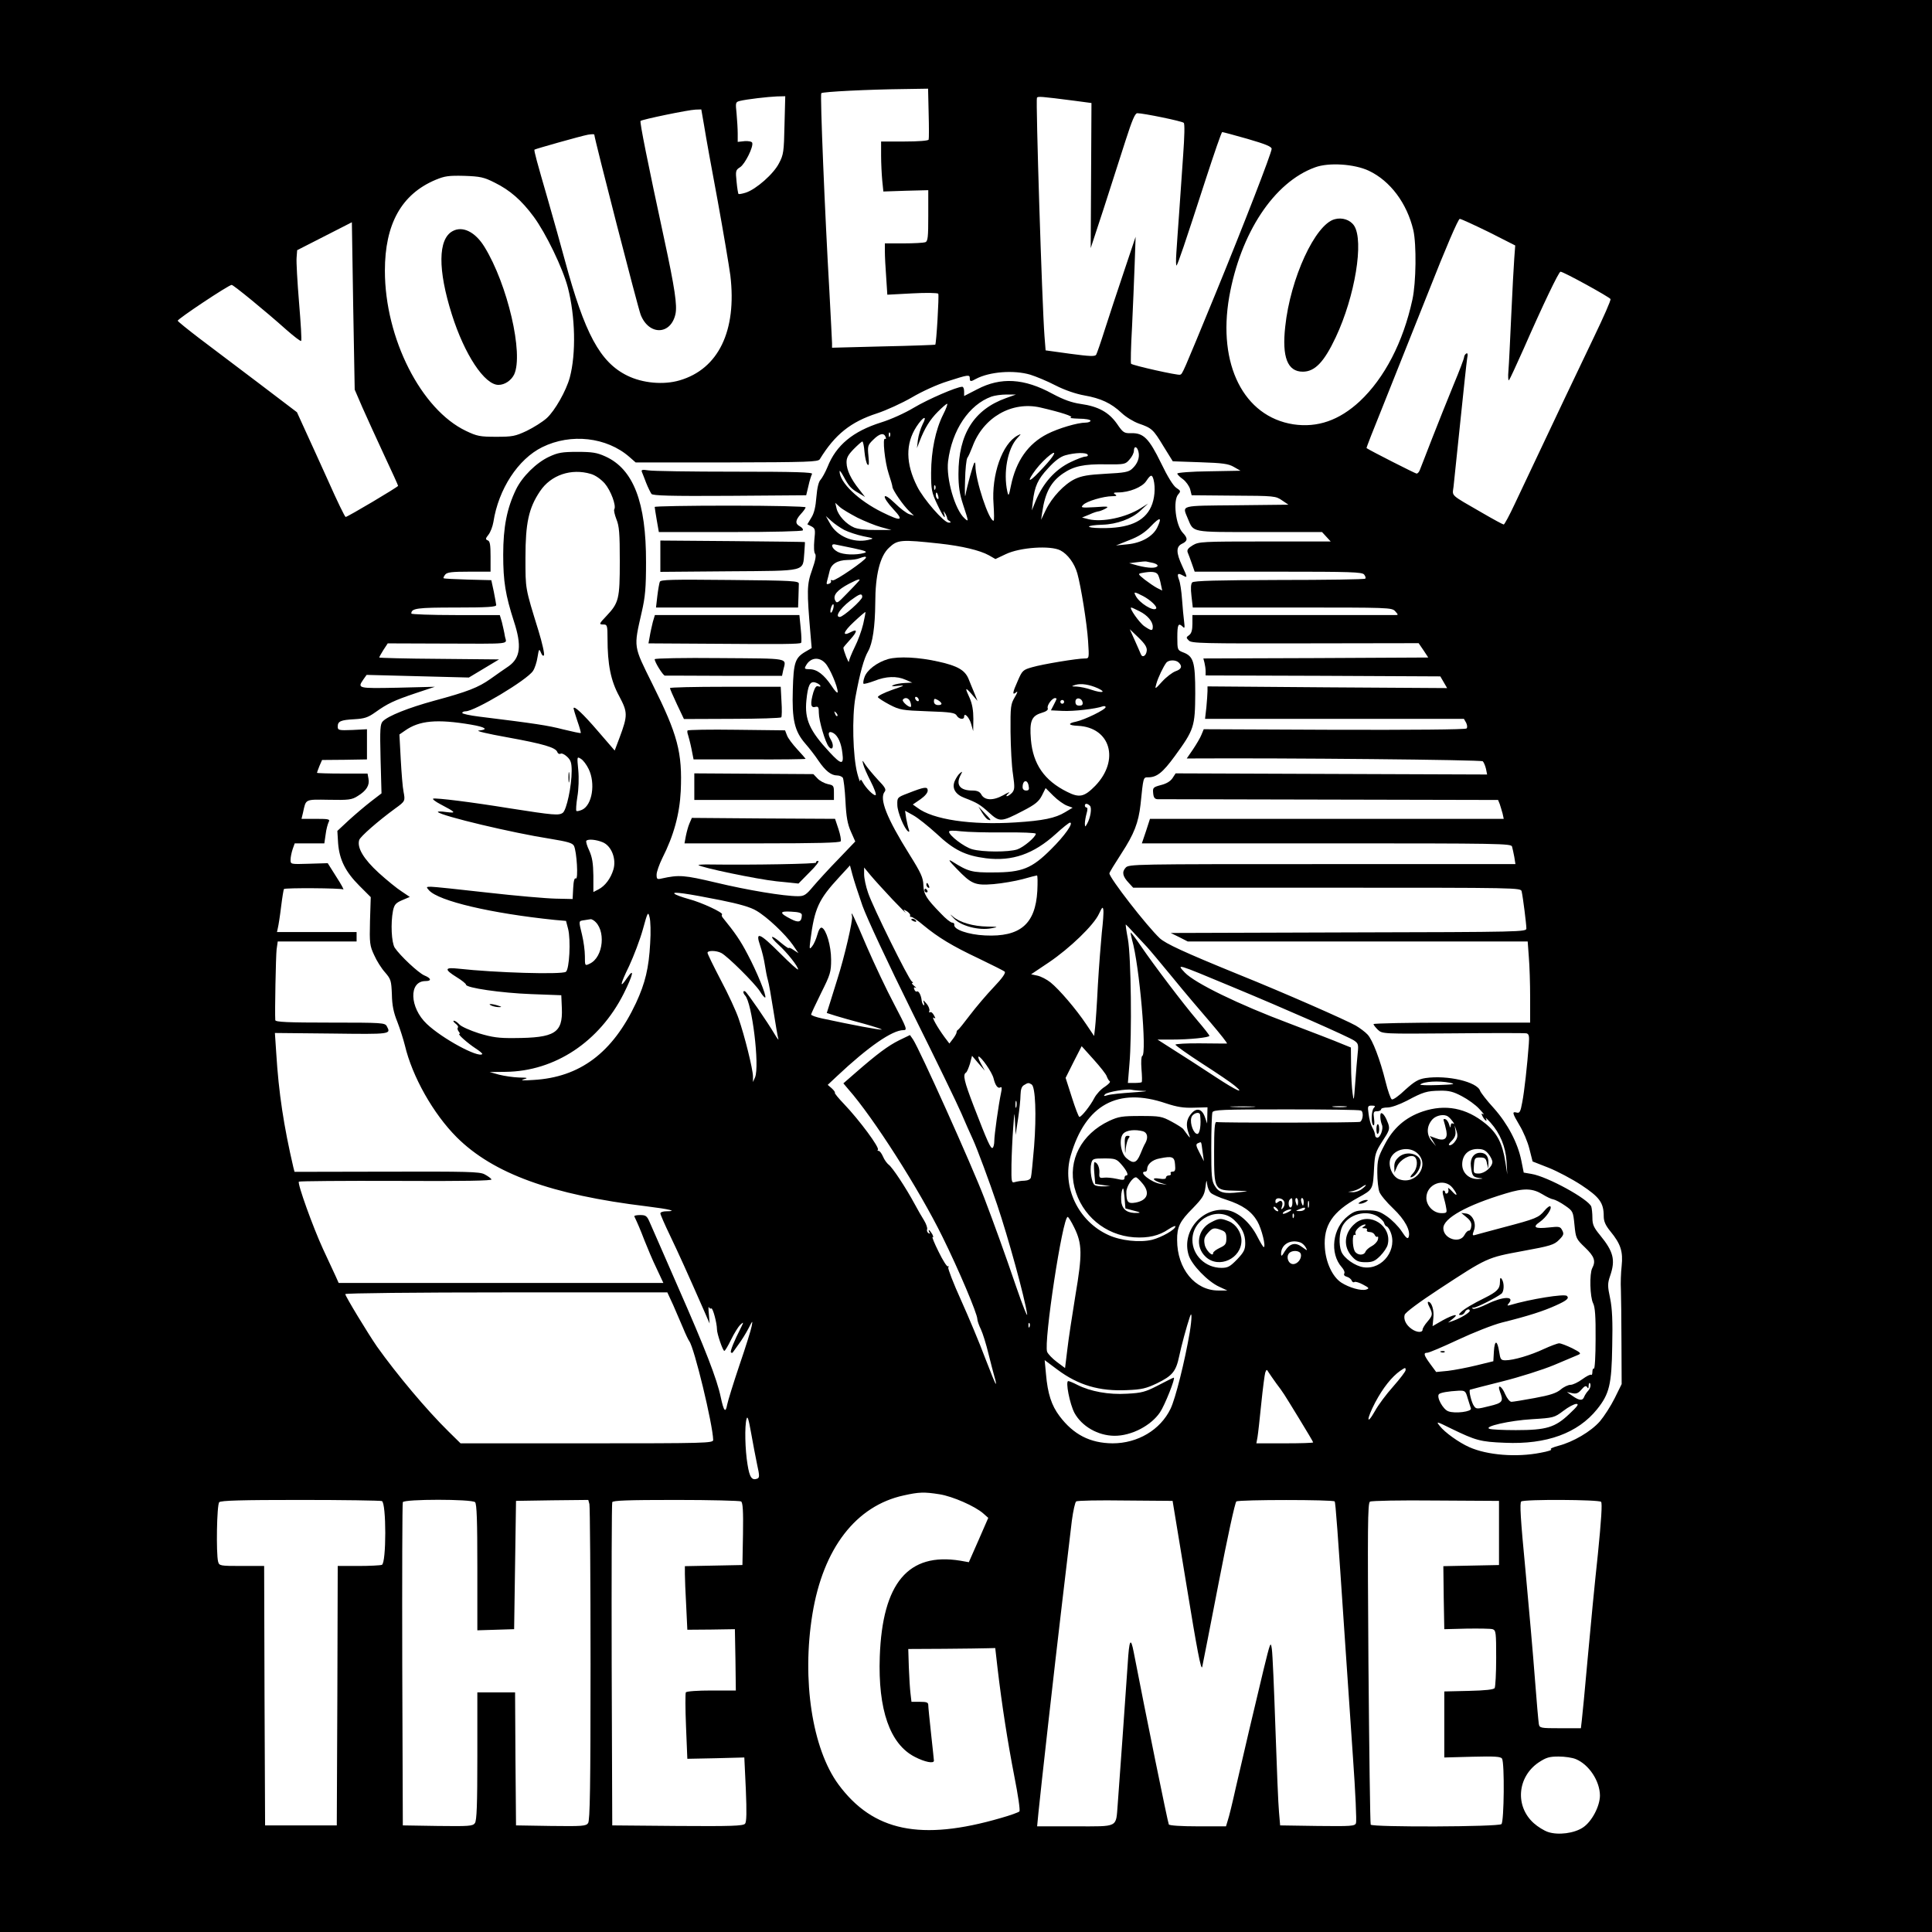 <?xml version="1.0" standalone="no"?>
<!DOCTYPE svg PUBLIC "-//W3C//DTD SVG 20010904//EN"
 "http://www.w3.org/TR/2001/REC-SVG-20010904/DTD/svg10.dtd">
<svg version="1.0" xmlns="http://www.w3.org/2000/svg"
 width="1024pt" height="1024pt" viewBox="0 0 1024 1024"
 preserveAspectRatio="xMidYMid meet">

<g transform="translate(0,1024) scale(0.1,-0.1)"
fill="#000000" stroke="none">
<path d="M0 5120 l0 -5120 5120 0 5120 0 0 5120 0 5120 -5120 0 -5120 0 0
-5120z m4922 4520 c2 -72 2 -135 0 -140 -2 -6 -55 -10 -128 -10 l-124 0 0 -74
c0 -40 3 -100 6 -132 l6 -59 119 4 119 3 0 -135 c0 -114 -2 -136 -16 -141 -9
-3 -60 -6 -115 -6 l-99 0 0 -43 c0 -24 3 -86 7 -137 l6 -92 132 7 c73 4 135 3
138 -2 5 -8 -10 -264 -16 -270 -2 -1 -126 -6 -275 -9 l-272 -7 0 24 c0 13 -7
137 -14 274 -24 412 -50 1045 -43 1051 7 8 255 20 439 22 l127 2 3 -130z
m-764 -63 c-3 -141 -5 -157 -29 -202 -28 -56 -121 -138 -176 -156 -19 -6 -36
-9 -39 -7 -2 3 -7 32 -10 65 -6 57 -5 62 19 77 26 17 71 108 64 129 -2 7 -19
10 -40 9 l-37 -4 0 45 c0 24 -3 71 -6 105 -6 58 -6 61 17 67 36 9 148 22 197
24 l44 1 -4 -153z m1537 129 l90 -12 -2 -384 -2 -385 69 210 c37 116 89 276
115 358 36 112 51 147 63 147 32 0 237 -42 246 -51 6 -5 4 -73 -3 -171 -6 -90
-16 -226 -21 -303 -6 -77 -12 -173 -15 -214 -3 -41 -2 -72 1 -68 7 7 43 112
154 455 45 138 84 252 88 252 4 0 64 -16 134 -36 96 -28 128 -41 128 -53 0
-21 -148 -403 -299 -771 -176 -428 -173 -421 -186 -426 -11 -5 -251 49 -260
58 -3 2 -1 90 5 194 5 104 11 254 14 334 l5 145 -62 -185 c-34 -102 -80 -239
-101 -306 -21 -67 -42 -127 -46 -134 -6 -10 -33 -9 -138 5 l-130 18 -6 76
c-13 172 -47 1251 -40 1263 5 8 20 7 199 -16z m-1962 -138 c8 -51 40 -228 71
-393 30 -165 60 -343 67 -395 35 -293 -63 -496 -269 -556 -85 -25 -196 -15
-277 25 -145 71 -226 223 -331 611 -20 74 -61 221 -91 325 -57 197 -74 258
-70 262 5 4 249 73 283 79 19 3 34 4 34 0 0 -19 232 -921 246 -955 44 -110
159 -107 184 4 10 46 -3 136 -60 400 -87 403 -130 618 -125 624 8 8 255 59
291 60 l31 1 16 -92z m3522 -233 c114 -54 202 -172 236 -315 17 -75 15 -277
-5 -368 -49 -226 -148 -416 -279 -539 -109 -101 -224 -141 -352 -122 -263 41
-402 317 -340 675 60 339 237 608 455 687 72 27 209 18 285 -18z m-4633 -63
c81 -40 142 -93 207 -181 64 -87 154 -272 181 -376 39 -151 44 -349 10 -476
-19 -70 -79 -176 -122 -215 -22 -20 -70 -50 -107 -68 -60 -28 -75 -31 -161
-31 -85 0 -102 3 -160 31 -238 113 -430 491 -430 849 0 248 88 406 269 482 48
20 69 23 152 21 84 -3 104 -7 161 -36z m5269 -262 l140 -71 -5 -67 c-3 -37
-10 -173 -16 -302 -6 -129 -12 -262 -15 -295 -3 -32 -1 -55 3 -50 5 6 39 80
77 165 103 235 187 410 196 410 16 0 261 -135 265 -145 3 -6 -37 -96 -87 -200
-78 -163 -199 -416 -421 -887 -28 -60 -54 -108 -58 -108 -4 0 -56 28 -116 63
-172 99 -156 86 -150 137 3 25 19 180 36 345 17 165 33 315 36 334 5 24 3 32
-5 27 -6 -4 -11 -13 -11 -19 0 -7 -25 -73 -56 -147 -30 -74 -82 -202 -114
-285 -32 -82 -61 -158 -65 -167 -4 -10 -11 -18 -17 -18 -6 0 -243 120 -265
135 -2 1 37 100 86 221 48 120 157 393 242 607 92 234 158 387 166 387 7 0 76
-32 154 -70z m-5970 -930 c23 -52 75 -166 115 -252 41 -87 74 -160 74 -163 0
-6 -268 -165 -278 -165 -4 0 -45 84 -91 188 -47 103 -103 228 -126 277 l-41
90 -204 155 c-112 85 -254 192 -315 238 -60 46 -111 87 -113 92 -3 8 270 190
286 190 9 0 177 -137 290 -238 40 -35 75 -62 78 -59 4 3 -2 95 -11 204 -9 109
-15 216 -13 237 l3 40 145 74 145 74 7 -444 8 -443 41 -95z m3540 174 c29 -9
90 -34 134 -57 49 -25 108 -45 153 -53 86 -15 142 -41 197 -93 22 -21 63 -46
91 -56 69 -24 76 -30 131 -121 l49 -79 144 -5 c121 -4 151 -8 180 -25 l35 -20
-167 -3 c-93 -1 -168 -7 -168 -12 0 -5 13 -18 30 -30 16 -12 33 -36 38 -53 l8
-32 223 -2 c215 -1 223 -2 256 -25 l34 -23 -274 -3 c-305 -3 -289 2 -260 -69
33 -77 10 -73 380 -73 l332 0 23 -25 23 -25 -349 0 c-333 0 -350 -1 -382 -20
-25 -15 -32 -25 -27 -38 4 -9 14 -36 22 -59 l15 -43 443 0 c384 0 444 -2 455
-15 7 -9 10 -18 6 -22 -3 -4 -209 -7 -456 -7 -326 -1 -452 -4 -461 -13 -7 -7
-9 -31 -4 -72 l7 -61 527 0 c515 0 528 0 546 -20 17 -19 17 -20 -1 -20 -10 0
-256 0 -546 0 l-528 0 0 -46 c0 -33 -5 -51 -17 -60 -17 -12 -17 -14 -2 -29 14
-15 75 -16 617 -15 l601 1 26 -38 25 -38 -596 -3 -596 -2 6 -23 c3 -12 6 -32
6 -44 l0 -23 622 -2 622 -3 18 -31 18 -31 -635 4 -635 5 0 -25 c0 -13 -3 -52
-6 -86 l-7 -61 686 0 686 0 12 -21 c6 -13 7 -25 2 -30 -6 -6 -293 -8 -701 -7
l-692 3 -12 -29 c-6 -16 -27 -51 -45 -78 l-33 -48 27 0 c495 3 1534 -7 1542
-15 6 -6 13 -24 17 -40 l6 -30 -826 3 -825 3 -17 -26 c-11 -16 -32 -29 -61
-36 -41 -11 -44 -14 -41 -43 2 -23 8 -31 23 -32 11 0 422 -1 913 -2 l892 -2 9
-22 c4 -13 11 -35 15 -50 l6 -28 -937 0 -938 0 -21 -65 -22 -65 979 0 c922 0
978 -1 983 -17 3 -10 8 -35 12 -55 l6 -38 -1024 0 c-1000 0 -1025 0 -1042 -19
-21 -23 -16 -46 17 -81 l23 -25 1027 0 c1023 0 1028 0 1032 -20 7 -30 25 -174
25 -196 0 -18 -20 -19 -942 -21 l-943 -3 45 -22 45 -23 901 0 901 0 6 -82 c4
-46 7 -143 7 -215 l0 -133 -415 0 c-228 0 -415 -4 -415 -8 0 -5 11 -18 23 -30
24 -22 24 -22 398 -19 206 2 381 2 390 0 13 -4 15 -15 12 -56 -8 -110 -24
-255 -35 -310 -9 -50 -14 -58 -29 -54 -26 7 -24 -2 15 -68 19 -31 43 -87 52
-124 l17 -67 84 -33 c46 -18 125 -60 174 -92 97 -64 119 -94 119 -165 0 -27 9
-48 35 -80 55 -67 68 -107 60 -184 -4 -36 -6 -92 -4 -125 1 -33 3 -159 3 -281
l1 -220 -37 -75 c-21 -42 -56 -96 -78 -122 -48 -55 -143 -110 -220 -130 -30
-8 -47 -16 -39 -19 7 -3 -17 -11 -56 -18 -127 -25 -282 -13 -378 30 -54 24
-130 78 -156 112 -21 26 -18 25 61 -14 130 -63 154 -70 284 -75 221 -10 387
51 489 178 65 81 77 131 80 334 3 131 0 200 -11 253 -14 66 -14 79 0 120 29
84 18 128 -54 216 -33 40 -40 56 -40 91 0 24 -3 51 -6 60 -16 40 -232 159
-317 173 l-41 7 -13 65 c-19 93 -72 194 -146 277 -36 39 -68 81 -72 91 -15 48
-174 85 -290 68 -38 -6 -58 -18 -107 -62 -32 -31 -64 -54 -71 -51 -6 2 -21 44
-33 93 -29 117 -69 223 -96 251 -12 13 -40 34 -62 47 -51 29 -380 174 -621
271 -292 119 -386 163 -418 192 -69 65 -267 320 -267 344 0 5 29 52 64 106 67
103 90 162 101 259 15 146 14 144 40 144 46 0 77 24 142 113 102 140 107 155
108 332 0 168 -9 197 -66 218 -28 11 -29 14 -29 79 0 68 5 79 29 56 10 -11 11
-5 7 27 -3 22 -8 75 -11 118 -3 43 -10 90 -16 104 -12 32 -7 38 20 23 26 -14
26 -13 -4 52 -32 69 -32 101 0 116 30 14 32 29 4 58 -38 40 -53 172 -24 204
14 16 13 19 -10 34 -16 10 -47 60 -81 131 -64 131 -93 161 -159 159 -37 -1
-43 3 -75 50 -43 61 -99 92 -192 105 -48 7 -90 22 -150 54 -150 82 -274 89
-398 24 l-70 -36 0 24 c0 14 -4 25 -10 25 -29 0 -181 -66 -255 -110 -48 -29
-123 -63 -175 -79 -149 -47 -238 -120 -284 -236 -12 -29 -29 -59 -37 -68 -10
-10 -18 -42 -22 -91 -4 -52 -12 -87 -27 -110 l-21 -35 22 -11 c20 -11 21 -17
15 -73 -3 -35 -2 -65 4 -72 7 -8 2 -35 -16 -86 -28 -78 -28 -109 -8 -344 l6
-70 -31 -18 c-57 -33 -65 -57 -69 -202 -5 -160 9 -220 66 -286 21 -24 53 -65
70 -91 37 -54 67 -78 99 -78 12 0 25 -6 30 -12 4 -7 11 -62 14 -123 4 -84 11
-123 29 -163 l23 -52 -89 -93 c-49 -50 -109 -116 -133 -144 -39 -47 -49 -53
-82 -53 -75 0 -267 32 -434 72 -169 40 -196 42 -287 22 -25 -6 -28 -4 -28 20
0 15 14 54 30 87 61 120 92 234 98 356 9 205 -16 299 -150 567 -102 206 -100
191 -57 381 19 82 23 130 23 265 1 318 -67 494 -216 561 -44 20 -69 24 -148
24 -81 0 -103 -4 -150 -26 -67 -31 -142 -105 -175 -173 -48 -99 -68 -199 -68
-346 0 -143 12 -214 57 -354 42 -128 34 -193 -28 -237 -23 -15 -66 -46 -96
-67 -65 -46 -121 -68 -299 -116 -135 -37 -244 -80 -272 -109 -14 -14 -16 -40
-12 -199 l5 -183 -56 -43 c-31 -24 -84 -69 -118 -100 l-60 -56 4 -66 c7 -87
39 -151 113 -225 l60 -60 -4 -127 c-3 -117 -1 -131 22 -180 13 -30 39 -71 58
-92 31 -36 33 -44 36 -117 1 -57 9 -96 29 -145 14 -36 32 -93 40 -125 39 -165
150 -362 275 -487 193 -192 502 -305 1008 -366 121 -15 165 -26 103 -26 -18 0
-32 -5 -32 -11 0 -6 23 -59 51 -117 45 -94 90 -193 184 -407 l26 -60 -4 50
c-3 28 -2 44 0 37 3 -6 8 -10 13 -7 8 5 30 -78 30 -111 0 -23 31 -114 39 -114
4 0 20 27 36 60 16 33 38 68 48 78 19 17 19 16 5 -13 -37 -72 -59 -127 -54
-133 3 -3 7 -3 9 -1 2 2 16 22 31 43 16 21 40 60 53 85 22 43 23 44 17 12 -3
-18 -32 -111 -65 -207 -32 -95 -61 -189 -65 -209 -8 -46 -18 -36 -34 40 -20
96 -83 258 -227 585 -73 168 -141 322 -150 343 -14 32 -20 37 -50 37 -19 0
-33 -3 -31 -7 18 -38 31 -68 54 -128 15 -38 43 -105 64 -148 l36 -77 -860 0
-861 0 -17 38 c-9 20 -39 84 -66 142 -53 115 -137 348 -128 357 3 3 236 5 517
4 362 -2 509 1 504 8 -3 6 -20 18 -37 27 -26 14 -92 15 -519 14 l-488 -1 -6
23 c-51 219 -78 395 -91 608 l-7 105 302 -3 c315 -4 314 -4 291 39 -10 18 -24
19 -300 19 -225 0 -290 3 -291 13 -3 43 3 340 7 375 l6 42 209 0 209 0 0 25 0
25 -211 0 -211 0 5 23 c3 12 11 62 17 112 6 49 13 91 15 93 6 7 303 5 314 -2
6 -4 -10 26 -36 66 l-46 73 -99 -3 c-98 -3 -98 -3 -98 21 0 13 5 38 11 56 l11
31 78 0 79 0 7 48 c3 26 11 55 16 65 8 15 2 17 -67 17 l-77 0 8 33 c16 73 8
70 138 68 104 -2 121 0 152 20 46 28 64 57 57 92 l-5 27 -134 0 c-74 0 -134 2
-134 4 0 2 6 18 13 36 l14 32 119 1 119 2 0 80 0 80 -77 -4 c-73 -3 -78 -1
-78 18 0 28 15 35 88 39 53 3 72 9 110 36 66 47 99 63 215 102 l102 34 -198
-5 c-211 -4 -214 -4 -181 44 l17 24 271 -7 271 -7 80 48 80 48 -317 3 c-175 1
-318 5 -318 7 0 3 10 21 22 40 l23 35 280 -1 c393 -1 349 -6 341 39 -3 20 -11
54 -16 75 l-11 37 -234 0 c-129 0 -235 4 -235 8 0 28 30 32 237 32 164 0 213
3 213 13 -1 6 -6 39 -13 72 l-13 60 -124 3 c-69 2 -126 5 -129 7 -2 3 2 11 9
20 10 12 36 15 126 15 l114 0 0 80 c0 62 -3 82 -15 86 -13 5 -12 10 4 30 11
14 22 44 26 67 27 175 131 334 259 397 152 75 342 53 462 -52 l33 -29 483 0
c435 1 484 3 493 17 80 131 164 198 303 243 49 16 132 54 184 84 54 32 135 69
190 86 109 35 118 37 118 16 0 -18 5 -19 33 -3 72 38 200 48 288 22z m-129
-124 c-170 -61 -252 -191 -252 -402 0 -66 6 -106 25 -164 30 -91 30 -92 7 -71
-51 46 -98 211 -87 302 21 166 111 300 230 343 17 6 53 11 80 11 l50 0 -53
-19z m-333 -87 c-41 -82 -63 -191 -64 -308 0 -92 3 -105 32 -167 30 -64 49
-90 37 -50 -5 16 -5 16 6 0 6 -10 10 -21 10 -24 -1 -4 4 -11 12 -15 10 -7 9
-9 -4 -9 -25 0 -134 125 -167 192 -61 121 -62 226 -4 316 36 55 60 64 33 13
-11 -22 -22 -59 -25 -83 l-5 -43 14 36 c27 70 55 115 97 157 23 23 45 42 49
42 4 0 -5 -26 -21 -57z m516 37 c112 -26 179 -48 160 -53 -11 -2 8 -5 43 -6
34 0 62 -5 62 -11 0 -5 -12 -10 -26 -10 -43 0 -144 -30 -203 -60 -102 -52
-166 -143 -193 -275 -11 -55 -13 -57 -19 -30 -22 100 1 227 53 283 22 24 22
24 2 14 -82 -43 -140 -209 -128 -364 3 -49 4 -88 0 -88 -25 0 -96 215 -96 291
0 12 -2 20 -5 17 -7 -6 -41 -131 -48 -173 -3 -16 -4 18 -2 78 1 59 7 113 12
120 5 6 17 33 27 59 57 156 209 243 361 208z m-798 -152 c-3 -8 -6 -5 -6 6 -1
11 2 17 5 13 3 -3 4 -12 1 -19z m-23 -4 c3 -8 2 -13 -3 -10 -15 9 -1 -124 19
-184 11 -33 20 -64 20 -70 0 -16 58 -100 89 -129 l25 -24 -25 8 c-13 4 -48 30
-76 58 -68 66 -73 38 -7 -33 57 -61 41 -65 -60 -15 -126 62 -226 158 -226 217
0 7 9 -5 21 -27 27 -51 40 -66 81 -89 l33 -20 -31 40 c-44 55 -66 102 -67 141
-1 26 8 42 38 73 22 22 42 40 46 40 3 0 9 -25 11 -55 3 -31 10 -61 16 -67 8
-8 9 4 5 45 -5 52 -4 58 25 86 34 34 57 39 66 15z m1340 -78 c8 -31 -5 -65
-34 -91 -18 -17 -41 -21 -140 -26 -92 -5 -127 -11 -163 -28 -56 -27 -121 -96
-154 -164 l-25 -52 6 40 c15 104 46 162 111 206 56 38 109 50 227 48 99 -1
103 0 125 26 13 14 23 35 23 46 0 27 17 24 24 -5z m-457 -28 c-8 -13 -40 -49
-71 -81 -56 -59 -65 -52 -17 13 48 63 127 124 88 68z m188 12 c3 -5 -2 -10
-12 -10 -10 0 -45 -13 -78 -29 -82 -39 -147 -111 -187 -209 l-19 -47 5 45 c10
83 26 119 81 178 36 40 66 62 92 69 50 14 110 16 118 3z m-2633 -102 c24 -7
52 -27 73 -50 33 -39 62 -118 51 -137 -4 -5 2 -29 11 -53 15 -36 18 -74 18
-223 0 -200 -5 -220 -71 -290 -40 -42 -41 -45 -14 -45 18 0 20 -7 20 -74 0
-137 17 -224 62 -306 45 -85 46 -101 2 -219 l-26 -69 -89 103 c-78 91 -129
139 -129 120 0 -3 9 -33 20 -66 12 -34 20 -63 18 -64 -2 -2 -44 7 -93 19 -81
21 -147 31 -447 68 -49 6 -88 15 -88 19 0 5 8 9 18 9 48 0 326 166 357 214 9
13 20 46 24 73 7 44 9 46 18 24 6 -15 12 -20 16 -14 4 6 -9 65 -29 130 -71
230 -69 218 -69 388 0 182 17 262 77 351 58 87 166 123 270 92z m2982 -30 c11
-43 6 -103 -13 -144 -36 -79 -120 -115 -265 -113 -90 1 -83 15 8 18 74 2 154
31 199 73 l42 39 -40 -25 c-78 -49 -202 -75 -275 -58 l-35 9 39 16 c21 10 44
17 50 17 6 1 22 7 35 14 21 12 14 13 -55 8 -73 -4 -78 -3 -63 12 17 19 108 46
154 46 23 0 27 3 15 10 -11 7 -8 10 16 10 59 0 128 28 149 60 24 36 31 37 39
8z m-1157 -50 c-3 -8 -6 -5 -6 6 -1 11 2 17 5 13 3 -3 4 -12 1 -19z m16 -38
c3 -11 1 -18 -4 -14 -5 3 -9 12 -9 20 0 20 7 17 13 -6z m-428 -114 c39 -19 95
-42 125 -50 l55 -15 -83 0 c-49 -1 -96 5 -115 13 -42 18 -84 63 -93 101 l-7
30 24 -22 c13 -12 56 -37 94 -57z m-70 -65 c22 -11 67 -26 100 -33 60 -12 60
-12 25 -20 -78 -17 -164 20 -200 86 l-23 41 29 -26 c16 -15 47 -36 69 -48z
m1659 14 c-23 -48 -84 -83 -159 -90 l-60 -6 70 28 c50 19 83 40 115 74 49 51
60 49 34 -6z m-1154 -86 c119 -13 214 -36 261 -62 l35 -20 55 26 c75 36 236
47 289 20 39 -20 75 -69 90 -122 19 -67 51 -265 57 -358 6 -93 6 -93 -18 -93
-40 0 -222 -30 -277 -46 -50 -14 -54 -18 -77 -71 -29 -64 -31 -81 -9 -62 10 8
7 -2 -8 -27 -21 -36 -23 -49 -22 -184 1 -80 6 -181 13 -224 10 -70 9 -81 -5
-98 -10 -10 -22 -18 -27 -18 -6 0 -2 7 9 16 10 9 -3 4 -29 -11 -54 -30 -100
-28 -117 6 -8 13 -21 19 -46 19 -67 0 -90 31 -62 83 10 19 9 20 -4 9 -9 -7
-21 -26 -28 -42 -16 -38 4 -71 52 -89 66 -25 84 -36 130 -78 56 -51 64 -51
181 10 64 33 83 49 99 80 l20 40 41 -41 c23 -23 56 -46 72 -52 l30 -11 -40
-24 c-51 -31 -117 -45 -263 -54 -235 -15 -438 15 -520 78 l-24 17 41 28 c24
17 39 35 38 47 -1 21 -17 19 -106 -16 -55 -21 -56 -22 -55 -61 0 -38 38 -129
58 -141 5 -4 7 1 3 11 -4 10 -10 36 -14 58 l-6 41 43 -24 c24 -13 79 -57 123
-97 93 -88 154 -117 263 -131 139 -17 252 22 370 129 36 33 70 60 75 60 21 0
-28 -70 -100 -141 -102 -102 -153 -123 -306 -123 -114 -1 -133 4 -220 59 -22
13 -15 2 25 -39 79 -82 97 -90 196 -82 46 4 115 16 153 26 39 11 74 20 77 20
4 0 4 -37 2 -82 -10 -176 -91 -245 -277 -236 -89 4 -169 32 -163 57 1 6 -4 11
-12 11 -7 0 -34 21 -59 48 -79 81 -91 102 -93 151 -1 39 -13 65 -73 161 -122
195 -162 297 -132 334 9 11 2 24 -35 62 -25 27 -55 63 -66 79 -18 28 -19 28
-13 5 3 -14 21 -55 40 -92 19 -37 31 -70 26 -72 -9 -6 -52 37 -69 69 -8 15
-12 16 -13 5 0 -8 -7 10 -15 40 -24 92 -29 300 -10 405 24 130 45 205 67 243
24 42 37 131 38 255 0 149 25 250 73 294 45 43 64 44 268 22z m-455 -25 c65
-14 75 -19 55 -25 -44 -12 -110 -10 -140 6 -32 17 -41 46 -12 39 9 -2 53 -11
97 -20z m65 -49 c0 -13 -164 -126 -177 -121 -8 3 -12 2 -9 -3 3 -5 -1 -12 -10
-15 -13 -5 -15 -2 -10 16 4 13 9 36 13 51 8 37 41 58 95 59 23 0 52 4 63 9 24
9 35 11 35 4z m1523 -29 c15 -4 25 -11 22 -16 -8 -13 -47 -12 -103 2 l-47 13
40 5 c22 3 45 5 50 4 6 -1 23 -5 38 -8z m25 -63 c5 -10 12 -33 15 -51 l7 -32
-28 14 c-15 8 -44 28 -65 44 -36 29 -37 31 -15 35 52 10 77 7 86 -10z m-1590
-37 c-7 -8 -35 -38 -63 -66 -46 -48 -50 -50 -59 -31 -12 27 12 54 74 87 52 27
67 30 48 10z m1510 -75 c40 -21 79 -58 69 -67 -15 -15 -88 30 -107 67 -13 24
-9 24 38 0z m-1488 -5 c0 -16 -101 -106 -119 -106 -32 0 13 60 79 103 30 21
40 21 40 3z m-155 -66 c-4 -12 -9 -19 -12 -17 -3 3 -2 15 2 27 4 12 9 19 12
17 3 -3 2 -15 -2 -27z m1625 -10 c42 -21 70 -54 70 -82 0 -23 -7 -23 -45 3
-26 18 -83 99 -69 99 3 0 22 -9 44 -20z m-1465 -68 c-8 -34 -28 -89 -45 -122
-16 -33 -30 -67 -31 -77 0 -13 -28 58 -29 74 0 2 16 21 36 43 39 43 40 59 4
40 -49 -26 -41 1 15 53 33 31 61 55 62 53 1 -1 -4 -30 -12 -64z m1503 -141
c-3 -27 -23 -39 -31 -19 -3 7 -17 40 -32 73 l-27 60 47 -45 c34 -33 45 -51 43
-69z m-1704 -66 c24 -25 66 -124 66 -153 0 -9 -15 5 -32 32 -41 61 -78 89
-117 89 -26 0 -29 3 -20 18 23 44 70 50 103 14z m1874 3 c20 -20 14 -35 -18
-46 -16 -6 -48 -30 -70 -54 -39 -43 -40 -43 -31 -12 9 33 37 91 53 112 13 15
50 16 66 0z m-1901 -121 c4 -6 0 -8 -9 -5 -11 5 -18 -4 -27 -31 -17 -60 -15
-84 9 -78 17 4 20 0 20 -32 0 -40 34 -157 53 -179 20 -25 30 5 11 37 -20 33
-13 51 14 35 24 -15 41 -53 47 -107 8 -62 -6 -61 -68 6 -106 114 -133 174
-123 275 8 80 19 102 46 95 11 -3 23 -10 27 -16z m1472 -15 c47 -22 23 -27
-34 -8 -25 9 -60 16 -78 17 -30 1 -31 1 -7 9 31 9 74 2 119 -18z m-219 -56 c0
-2 -7 -17 -15 -32 l-15 -29 62 -3 c58 -3 177 11 212 24 9 3 16 1 16 -4 0 -13
-111 -67 -157 -77 -46 -9 -41 -20 10 -22 173 -8 223 -182 92 -318 -58 -59 -84
-65 -149 -32 -121 60 -181 147 -192 277 -8 97 3 125 55 141 27 8 38 16 34 26
-5 14 23 53 39 53 4 0 8 -2 8 -4z m138 -19 c2 -12 -3 -17 -17 -17 -15 0 -21 6
-21 21 0 25 33 22 38 -4z m-98 3 c0 -5 -4 -10 -10 -10 -5 0 -10 5 -10 10 0 6
5 10 10 10 6 0 10 -4 10 -10z m-1202 -75 c-3 -3 -9 2 -12 12 -6 14 -5 15 5 6
7 -7 10 -15 7 -18z m-1940 -46 c76 -13 93 -26 40 -31 -19 -2 45 -17 151 -36
193 -35 256 -54 265 -78 3 -9 11 -12 17 -9 6 4 21 -3 35 -16 19 -18 24 -32 24
-75 0 -80 -27 -207 -47 -222 -21 -15 -47 -13 -283 24 -203 33 -389 56 -404 51
-6 -2 12 -16 39 -30 82 -43 86 -48 30 -41 -27 4 -47 4 -44 0 19 -21 397 -111
597 -142 91 -15 116 -22 124 -37 15 -29 24 -182 10 -173 -7 4 -12 -12 -14 -51
l-3 -58 -90 2 c-49 1 -212 15 -361 32 -149 17 -284 31 -299 31 -27 0 -27 -1
-11 -19 52 -57 328 -122 668 -157 l58 -5 11 -42 c15 -58 7 -216 -12 -228 -24
-15 -373 -5 -571 17 -72 8 -74 -4 -8 -45 28 -17 50 -35 50 -40 0 -17 186 -44
345 -50 l160 -6 3 -70 c5 -130 -37 -156 -252 -157 -82 -1 -117 4 -187 25 -47
15 -94 36 -104 47 -10 11 -23 20 -29 20 -6 0 -2 -7 8 -15 11 -8 17 -18 13 -21
-4 -4 -2 -13 4 -21 6 -7 8 -13 4 -13 -12 0 42 -48 86 -77 22 -14 38 -28 35
-30 -21 -21 -212 82 -294 160 -92 87 -96 227 -7 227 34 0 31 15 -6 30 -32 14
-128 104 -157 147 -17 28 -22 129 -9 196 7 32 14 41 49 56 l40 17 -43 29 c-24
15 -79 60 -121 98 -80 73 -117 134 -104 175 6 18 98 99 191 167 53 38 53 40
44 88 -5 23 -11 101 -15 173 l-7 131 29 20 c76 54 169 63 352 32z m622 -235
c37 -76 19 -191 -35 -216 -14 -6 -27 -9 -30 -6 -3 3 -1 36 5 74 7 39 9 101 5
142 -7 73 -7 73 14 60 12 -7 30 -31 41 -54z m2332 -89 c4 -19 1 -25 -13 -25
-12 0 -19 7 -19 18 0 38 26 43 32 7z m325 -106 c11 -11 3 -63 -15 -95 -11 -19
-11 -18 -12 1 0 11 4 35 9 53 6 20 6 32 0 32 -5 0 -9 5 -9 10 0 13 13 13 27
-1z m-454 -141 c92 1 167 -2 167 -7 0 -17 -64 -71 -98 -83 -46 -15 -183 -15
-240 1 -42 12 -122 73 -122 93 0 6 23 7 63 2 34 -4 137 -7 230 -6z m-2129 -52
c47 -19 74 -89 57 -145 -14 -47 -44 -87 -79 -105 l-27 -14 0 87 c-1 66 -6 97
-22 133 -12 25 -19 49 -15 52 10 10 52 6 86 -8z m1377 -336 c24 -67 134 -302
264 -565 123 -247 240 -488 260 -535 20 -47 48 -110 62 -140 22 -48 87 -223
128 -345 59 -175 146 -491 159 -580 3 -22 -23 43 -58 145 -61 179 -118 336
-169 470 -66 173 -344 791 -378 841 l-16 23 -58 -28 c-58 -29 -115 -71 -233
-174 l-62 -54 27 -32 c133 -151 374 -529 498 -781 86 -174 185 -408 185 -436
0 -8 8 -33 19 -55 10 -21 28 -79 40 -129 12 -49 27 -105 32 -123 6 -19 9 -35
7 -37 -2 -2 -27 60 -57 138 -29 78 -87 216 -127 305 -41 90 -71 169 -68 174 4
6 3 9 -2 6 -5 -3 -27 32 -49 77 -23 46 -37 81 -32 78 5 -3 4 4 -2 16 -7 11
-14 21 -17 21 -3 0 -2 -5 2 -12 5 -7 3 -8 -5 -4 -7 5 -10 14 -7 21 2 7 -5 28
-16 46 -12 19 -35 59 -51 89 -47 87 -118 194 -137 207 -9 7 -23 26 -30 43 -7
16 -17 30 -23 30 -6 0 -8 3 -4 6 10 11 -97 156 -180 243 -29 30 -51 57 -48 59
2 3 -5 13 -17 24 l-21 18 49 46 c166 156 293 244 352 244 22 0 19 8 -49 138
-40 75 -105 213 -145 305 -69 162 -88 201 -78 160 5 -19 -40 -215 -78 -333
-11 -36 -28 -91 -38 -122 l-18 -57 47 -15 c25 -8 93 -27 150 -42 57 -16 99
-30 94 -31 -9 -3 -153 24 -316 59 -32 7 -58 16 -58 21 0 4 24 55 53 114 49 98
53 111 53 177 0 73 -26 160 -49 169 -8 3 -17 -11 -24 -37 -6 -22 -18 -50 -27
-61 -15 -19 -16 -17 -10 30 22 171 43 217 153 336 l57 62 13 -49 c7 -27 31
-101 53 -164z m160 32 c46 -48 76 -78 68 -68 -13 18 -13 18 8 6 12 -8 19 -18
17 -22 -3 -4 0 -8 6 -8 7 0 35 -19 63 -43 80 -66 154 -111 294 -177 70 -34
133 -65 138 -70 7 -6 -12 -34 -58 -82 -38 -40 -95 -107 -126 -148 -31 -41 -59
-76 -63 -78 -5 -2 -8 -8 -8 -14 0 -5 -9 -21 -19 -34 l-19 -25 -25 33 c-39 53
-72 112 -58 104 10 -7 11 -4 1 13 -6 12 -15 19 -20 16 -6 -3 -7 0 -4 8 2 7 -4
25 -16 38 -17 20 -19 21 -13 4 3 -11 2 -17 -2 -12 -5 4 -9 15 -10 25 -3 27
-16 52 -25 47 -4 -3 -11 2 -14 11 -4 10 -2 13 7 9 6 -4 3 1 -7 9 -11 9 -16 16
-10 16 5 0 3 4 -3 8 -17 11 -207 395 -232 470 -12 34 -21 78 -21 98 l0 36 34
-41 c19 -23 72 -81 117 -129z m-912 -3 c99 -20 159 -37 190 -56 57 -33 153
-124 193 -181 l30 -44 -26 17 c-14 10 -26 14 -26 10 0 -3 -19 10 -42 29 -54
47 -64 36 -11 -12 45 -41 103 -114 103 -130 0 -6 -42 32 -94 84 -111 111 -134
120 -107 42 10 -29 21 -75 25 -103 4 -27 11 -63 16 -80 5 -16 18 -89 29 -160
11 -72 23 -139 26 -150 4 -11 -4 -2 -17 20 -42 71 -147 223 -158 230 -13 8
-13 -8 -1 -21 37 -37 78 -374 53 -434 l-11 -25 0 30 c-1 41 -45 217 -76 306
-13 39 -56 132 -95 205 -38 73 -70 138 -70 144 0 13 46 13 73 -1 33 -17 175
-158 204 -202 13 -22 27 -37 29 -34 8 8 -44 136 -93 228 -39 75 -67 115 -132
195 -6 7 -7 14 -4 17 9 9 -108 64 -177 82 -36 10 -69 22 -75 28 -14 13 68 1
244 -34z m2021 -170 c-5 -52 -15 -177 -21 -279 -5 -102 -12 -204 -15 -228 l-5
-43 -41 61 c-54 81 -144 186 -190 223 -20 16 -51 32 -70 36 l-33 7 94 63 c111
75 239 198 266 258 17 36 20 39 23 20 2 -13 -2 -66 -8 -118z m-2394 -59 c-7
-131 -26 -210 -75 -316 -124 -264 -297 -394 -544 -408 -54 -4 -72 -2 -52 3 26
8 23 9 -25 10 -30 1 -77 8 -105 15 l-50 14 85 1 c261 3 497 159 626 415 49 98
59 142 18 83 -42 -62 -38 -36 11 64 24 52 57 138 72 192 26 95 28 97 36 65 5
-18 7 -80 3 -138z m804 150 c-1 -37 -16 -43 -58 -21 -63 32 -62 43 2 39 42 -2
56 -7 56 -18z m-1104 -28 c67 -46 54 -196 -21 -230 -25 -12 -25 -11 -25 41 0
28 -7 79 -15 112 -19 78 -19 73 13 78 15 2 29 5 32 5 3 1 10 -2 16 -6z m2866
-69 c24 -26 54 -58 68 -73 14 -15 74 -87 135 -161 60 -74 152 -182 203 -241
51 -60 89 -108 85 -109 -4 0 -68 0 -140 1 -73 1 -133 -3 -133 -7 0 -4 64 -50
143 -101 78 -50 156 -103 172 -117 57 -48 7 -25 -101 46 -105 69 -152 99 -259
167 l-50 32 76 0 c95 0 199 11 199 20 0 4 -29 41 -65 83 -74 87 -228 290 -299
394 -27 40 -51 71 -53 70 -1 -2 2 -19 7 -38 39 -133 80 -607 54 -616 -5 -2 -7
-30 -4 -69 3 -36 4 -67 1 -70 -2 -2 -20 -4 -39 -4 l-34 0 8 98 c14 152 9 574
-8 665 -8 42 -13 77 -11 77 1 0 22 -21 45 -47z m513 -281 c294 -122 618 -265
652 -287 22 -15 24 -21 19 -68 -3 -29 -9 -99 -13 -157 -7 -96 -8 -101 -14 -55
-4 28 -8 93 -8 146 l-1 97 -42 17 c-52 22 -150 59 -283 110 -270 101 -503 215
-555 270 -45 48 -50 50 245 -73z m-659 -477 c4 -11 11 -23 16 -26 5 -4 -7 -16
-26 -29 -20 -12 -45 -39 -56 -60 -21 -41 -68 -100 -79 -100 -4 0 -22 47 -40
104 l-33 103 42 84 43 84 63 -70 c35 -39 67 -79 70 -90z m-667 68 c-11 20 -17
37 -12 37 14 -1 71 -83 79 -115 9 -38 23 -57 37 -48 7 4 8 -5 3 -28 -14 -67
-36 -225 -36 -256 0 -17 -4 -34 -9 -37 -10 -6 -27 32 -100 221 -51 133 -59
167 -41 178 5 3 14 25 21 47 l11 42 34 -40 34 -39 -21 38z m2486 -102 c33 -7
22 -9 -62 -12 -56 -2 -99 -1 -95 3 17 16 98 21 157 9z m-2217 -9 c20 -13 26
-161 13 -328 -7 -82 -14 -156 -17 -165 -3 -10 -16 -16 -34 -17 -17 0 -39 -4
-50 -7 -19 -6 -20 -2 -19 92 1 54 5 141 9 193 7 93 7 93 10 30 l3 -65 13 85
c7 47 13 104 13 127 1 29 6 45 19 52 21 13 24 13 40 3z m595 -34 c29 0 3 -4
-58 -8 -60 -4 -121 -10 -135 -15 -20 -6 -22 -5 -13 5 12 13 117 30 141 24 8
-2 37 -5 65 -6z m1685 -28 c31 -16 73 -46 92 -67 19 -20 29 -33 22 -29 -11 7
-12 4 -3 -13 12 -22 27 -30 16 -8 -4 6 8 -4 25 -23 51 -57 80 -128 85 -205 l4
-70 -10 64 c-15 100 -44 156 -106 206 -102 83 -212 104 -332 64 -92 -31 -158
-89 -203 -178 -34 -64 -38 -81 -38 -146 0 -41 5 -86 11 -102 5 -15 38 -55 73
-88 63 -60 94 -119 82 -152 -5 -12 -14 -4 -37 31 -17 26 -52 61 -78 79 -39 27
-55 32 -107 32 -51 0 -66 -4 -98 -29 -84 -64 -100 -199 -34 -273 11 -12 17
-27 13 -33 -4 -7 1 -14 13 -17 11 -3 23 -12 26 -20 3 -8 10 -12 15 -8 6 3 26
-3 46 -14 32 -17 34 -20 16 -26 -27 -8 -90 10 -132 37 -47 31 -82 107 -87 186
-8 117 41 190 176 264 80 44 79 42 85 160 4 70 8 83 44 139 37 56 40 65 31 93
-12 33 -26 56 -37 56 -8 0 -6 -39 4 -63 8 -20 -9 -67 -25 -67 -5 0 -11 5 -11
10 -3 19 -5 25 -17 47 -7 12 -15 43 -18 68 -6 42 -5 45 17 45 18 0 20 -3 11
-12 -14 -14 -16 -84 -3 -92 5 -4 7 11 4 34 -5 36 -3 40 16 40 11 0 21 5 21 10
0 6 15 10 34 10 20 0 62 15 103 36 86 46 105 52 176 53 46 1 70 -5 115 -29z
m-1568 -38 c58 -19 92 -25 148 -23 l72 2 -1 -43 -1 -43 -12 35 c-16 45 -46 51
-75 14 -23 -29 -26 -58 -11 -101 10 -27 9 -27 -6 -8 -8 11 -18 25 -22 30 -4 6
-32 24 -62 40 -52 28 -62 30 -165 30 -98 0 -116 -3 -166 -26 -148 -70 -220
-209 -184 -353 38 -148 163 -253 315 -264 76 -5 133 8 184 43 20 13 36 20 36
15 0 -17 -73 -58 -123 -71 -66 -16 -167 -5 -232 25 -161 73 -248 257 -200 421
78 270 250 364 505 277z m-793 -19 c-3 -10 -5 -4 -5 12 0 17 2 24 5 18 2 -7 2
-21 0 -30z m1256 0 c-29 -2 -78 -2 -110 0 -32 2 -8 3 52 3 61 0 87 -1 58 -3z
m490 0 c-18 -2 -48 -2 -65 0 -18 2 -4 4 32 4 36 0 50 -2 33 -4z m80 -19 c15
-5 12 -50 -4 -60 -8 -5 -737 -6 -762 -1 -9 1 -12 -40 -12 -159 0 -202 1 -203
114 -205 75 -2 76 -2 21 -8 -81 -10 -109 -3 -131 33 -17 27 -19 52 -19 203 0
94 3 178 6 187 5 14 49 16 389 16 211 0 390 -2 398 -6z m-852 -24 c6 -49 -1
-100 -15 -100 -19 0 -40 54 -32 85 6 25 45 37 47 15z m1314 -8 c17 -12 41 -47
28 -38 -9 5 -13 1 -14 -11 -1 -13 -3 -11 -8 6 -4 14 -13 27 -20 29 -10 3 -12
0 -8 -11 3 -9 9 -32 13 -51 8 -43 -12 -56 -58 -38 l-30 11 17 -27 16 -27 -20
24 c-32 36 -31 83 2 119 20 21 62 29 82 14z m39 -129 c-8 -13 -21 -23 -29 -23
-10 0 -7 7 9 23 17 17 23 32 20 53 l-4 29 10 -30 c7 -22 6 -35 -6 -52z m-1656
51 c23 -7 29 -32 13 -62 -6 -9 -18 -36 -27 -59 -20 -48 -37 -53 -73 -22 -32
26 -42 107 -16 132 17 17 61 22 103 11z m316 -109 l7 -50 -23 45 c-20 38 -21
46 -8 51 19 8 16 13 24 -46z m1141 -10 c65 -64 -13 -168 -100 -135 -36 14 -60
73 -45 110 22 53 103 67 145 25z m374 -1 c12 -15 21 -34 21 -42 0 -27 -41 -62
-72 -62 -28 0 -29 2 -26 43 3 39 5 42 33 42 25 0 31 -5 36 -30 l7 -30 1 31 c1
35 -14 54 -44 54 -33 0 -54 -30 -49 -70 6 -52 10 -58 41 -63 28 -4 28 -4 -3
-6 -47 -2 -84 32 -84 77 0 50 32 82 81 82 29 0 42 -6 58 -26z m-1661 -56 c3
-30 0 -38 -13 -38 -9 0 -13 -4 -10 -10 3 -5 -1 -10 -9 -10 -9 0 -16 -5 -16
-11 0 -8 -12 -10 -35 -6 -43 7 -37 -8 8 -23 l32 -10 -33 5 c-50 7 -122 65 -82
65 6 0 10 6 10 13 0 26 27 50 66 57 68 14 79 9 82 -32z m-286 2 c30 -34 42
-60 28 -60 -6 0 -10 -6 -10 -14 0 -11 -8 -12 -42 -4 -23 5 -53 8 -67 6 -23 -3
-26 0 -24 26 2 28 -11 56 -26 56 -3 0 -4 -26 -1 -57 l5 -58 40 -6 40 -6 -35
-1 c-19 -1 -41 2 -48 7 -16 10 -27 80 -18 115 6 24 10 26 69 26 57 0 65 -3 89
-30z m112 -101 c43 -50 29 -91 -35 -103 -41 -7 -49 2 -49 57 0 28 32 77 51 77
4 0 19 -14 33 -31z m364 -52 c9 -8 46 -25 82 -36 86 -28 133 -61 164 -114 23
-39 47 -137 34 -137 -3 0 -18 25 -34 56 -38 75 -102 131 -160 140 -131 19
-243 -111 -204 -238 15 -51 102 -141 162 -168 l43 -20 -48 0 c-123 0 -218 115
-218 267 -1 69 14 100 83 169 52 54 61 68 67 110 5 41 6 44 9 18 2 -18 11 -39
20 -47z m1281 27 c30 -38 26 -51 -4 -17 -14 15 -23 21 -19 12 3 -10 1 -20 -5
-24 -6 -3 -11 -1 -11 4 0 6 -4 11 -9 11 -6 0 -6 -13 0 -32 5 -18 12 -45 14
-60 5 -26 3 -28 -25 -28 -42 0 -80 39 -80 81 0 74 95 109 139 53z m-478 -4
c-13 -11 -35 -19 -50 -19 l-26 2 25 4 c13 3 33 11 44 19 30 21 35 16 7 -6z
m-1211 -117 c34 -8 38 -12 18 -12 -50 -2 -76 15 -84 53 -3 20 -2 48 2 63 7 24
9 19 14 -32 l5 -60 45 -12z m2167 86 c21 -13 46 -25 56 -26 10 -2 38 -16 62
-33 42 -29 43 -31 50 -102 7 -71 9 -75 56 -120 50 -48 58 -72 38 -110 -15 -29
-12 -153 5 -186 10 -20 14 -68 13 -189 0 -89 -4 -160 -9 -157 -4 3 -8 -5 -8
-17 0 -12 -3 -19 -6 -16 -4 4 -25 -7 -47 -23 -23 -17 -51 -30 -63 -30 -12 0
-36 -11 -52 -25 -23 -19 -56 -30 -138 -45 -59 -11 -115 -20 -123 -20 -9 0 -23
18 -33 40 -18 44 -44 58 -28 14 20 -52 15 -60 -57 -77 -63 -16 -69 -16 -80 0
-13 16 -29 81 -22 87 2 1 79 21 171 44 92 23 215 62 275 87 59 25 117 49 128
54 17 7 13 12 -32 35 -29 14 -60 26 -69 26 -9 0 -46 -14 -81 -30 -70 -33 -161
-60 -204 -60 -24 0 -27 5 -33 45 -10 63 -24 65 -28 3 l-3 -53 -90 -22 c-49
-12 -117 -25 -151 -29 l-62 -6 -31 42 c-35 48 -38 60 -16 60 9 0 82 31 163 69
81 38 185 79 232 91 141 35 221 61 287 91 58 26 71 38 58 50 -12 13 -196 -17
-300 -48 -17 -5 -18 -3 -8 9 33 39 -31 37 -113 -3 -34 -17 -69 -29 -76 -26 -9
4 -8 6 4 6 16 1 119 53 146 74 14 11 16 56 2 77 -7 11 -10 8 -10 -16 0 -35
-16 -51 -80 -83 -63 -31 -110 -59 -127 -76 -13 -13 -13 -15 0 -15 8 0 17 7 21
15 6 15 26 21 26 7 0 -9 -47 -38 -86 -52 l-29 -10 25 20 c38 30 5 24 -55 -9
l-52 -30 4 43 c5 42 -9 86 -27 86 -5 0 -2 -12 6 -27 19 -38 18 -45 -11 -79
-14 -16 -25 -35 -25 -41 0 -18 -31 -16 -58 3 -30 21 -44 51 -37 75 4 13 77 67
179 134 261 171 257 169 446 204 148 27 167 33 193 59 25 25 27 32 17 51 -10
20 -16 21 -70 15 -74 -8 -90 1 -49 29 34 24 67 72 56 83 -3 4 -18 -7 -31 -23
-31 -37 -45 -43 -216 -88 -74 -20 -143 -38 -152 -41 -14 -4 -15 -1 -6 24 15
38 -7 86 -42 90 l-25 3 28 -23 c21 -17 28 -31 25 -48 -1 -14 -7 -24 -13 -23
-5 1 -16 -9 -23 -23 -25 -48 -112 -20 -112 36 0 53 124 122 330 184 97 30 143
28 197 -5z m-1369 -43 c2 -10 -2 -23 -9 -30 -9 -8 -10 -7 -5 7 9 26 -2 41 -20
26 -11 -9 -14 -8 -14 5 0 24 44 17 48 -8z m42 -1 c0 -14 -4 -25 -10 -25 -11 0
-14 33 -3 43 11 11 13 8 13 -18z m30 5 c0 -11 -2 -20 -4 -20 -2 0 -6 9 -9 20
-3 11 -1 20 4 20 5 0 9 -9 9 -20z m30 0 c0 -11 -2 -20 -4 -20 -2 0 -6 9 -9 20
-3 11 -1 20 4 20 5 0 9 -9 9 -20z m27 -27 c-3 -10 -5 -4 -5 12 0 17 2 24 5 18
2 -7 2 -21 0 -30z m-162 -22 c-6 -5 -25 10 -25 20 0 5 6 4 14 -3 8 -7 12 -15
11 -17z m140 9 c-3 -5 -16 -10 -28 -9 -21 0 -21 1 -2 9 28 12 37 12 30 0z
m-85 -13 c-14 -8 -27 -12 -30 -10 -7 6 23 23 40 23 8 0 4 -6 -10 -13z m-288
-44 c41 -39 58 -75 58 -122 0 -34 -7 -48 -43 -86 -37 -38 -49 -45 -83 -45 -85
0 -154 67 -154 148 0 116 141 182 222 105z m315 15 c-3 -8 -6 -5 -6 6 -1 11 2
17 5 13 3 -3 4 -12 1 -19z m444 5 c16 -10 32 -25 35 -35 3 -10 9 -18 13 -18 4
0 13 -11 19 -25 43 -94 -39 -206 -140 -192 -45 6 -105 48 -119 84 -14 37 -11
100 6 134 33 63 124 88 186 52z m-1607 -60 c42 -86 43 -140 6 -358 -17 -105
-37 -234 -43 -288 l-12 -98 -43 32 c-24 18 -47 42 -52 54 -19 51 82 715 109
715 4 0 20 -26 35 -57z m1200 -79 c9 -4 21 -15 27 -26 10 -19 9 -18 -19 2 -37
28 -66 20 -93 -23 -15 -26 -19 -28 -19 -12 0 50 51 79 104 59z m0 -59 c8 -23
-15 -55 -40 -55 -25 0 -39 37 -22 57 15 18 55 16 62 -2z m-3326 -272 c16 -38
40 -93 53 -123 12 -30 27 -61 32 -68 27 -35 125 -442 127 -524 0 -17 -38 -18
-669 -18 l-670 0 -64 63 c-115 113 -273 301 -379 450 -47 68 -168 267 -168
278 0 5 375 9 854 9 l853 0 31 -67z m2738 -144 c-26 -153 -76 -353 -102 -406
-54 -112 -174 -183 -307 -183 -119 1 -207 46 -281 144 -43 57 -63 119 -72 222
l-7 75 67 -50 c111 -83 223 -116 370 -109 77 3 101 9 158 36 82 40 101 63 118
144 11 53 39 157 56 207 12 37 12 -4 0 -80z m-849 29 c-3 -8 -6 -5 -6 6 -1 11
2 17 5 13 3 -3 4 -12 1 -19z m1993 -230 c0 -7 -30 -46 -66 -87 -36 -40 -79
-98 -96 -129 -47 -83 -46 -45 1 45 41 77 87 135 132 167 28 19 29 19 29 4z
m-685 -71 c39 -52 33 -43 120 -185 41 -67 75 -124 75 -127 0 -3 -68 -5 -150
-5 l-151 0 6 33 c3 17 12 98 20 178 8 80 18 154 21 164 7 18 8 18 18 1 6 -10
25 -36 41 -59z m1665 -11 c0 -8 -6 -21 -13 -28 -7 -7 -16 -21 -20 -30 -8 -23
-25 -23 -62 3 l-30 21 27 -6 c22 -5 33 -1 50 19 16 19 24 22 30 13 5 -9 8 -8
8 5 0 9 2 17 5 17 3 0 5 -6 5 -14z m-651 -67 c7 -23 15 -47 17 -54 7 -17 -85
-29 -120 -15 -28 10 -64 76 -49 91 9 8 49 15 104 18 34 1 37 -1 48 -40z m538
-84 c-75 -71 -121 -85 -283 -85 -67 0 -130 3 -140 7 -32 12 107 44 227 51 113
7 117 8 165 44 27 21 58 37 69 37 15 0 7 -12 -38 -54z m-4304 -268 c13 -58 13
-69 1 -74 -29 -11 -41 6 -52 75 -13 78 -16 203 -5 242 5 18 11 -2 24 -75 10
-55 24 -131 32 -168z m967 -157 c69 -11 188 -63 232 -102 l26 -23 -51 -117
-52 -118 -45 8 c-276 45 -413 -118 -427 -508 -10 -282 54 -465 186 -532 52
-27 101 -37 101 -20 0 4 -7 68 -15 142 -8 74 -15 143 -15 153 0 14 -9 17 -44
17 l-45 0 -5 43 c-3 23 -7 86 -9 140 l-3 97 191 1 c104 1 208 2 230 3 l40 1
12 -105 c23 -196 54 -394 89 -574 20 -101 32 -182 27 -187 -5 -5 -49 -21 -99
-35 -423 -123 -676 -71 -860 178 -139 189 -195 554 -138 903 57 349 231 574
484 629 81 18 108 19 190 6z m-2956 -36 c24 -9 24 -329 0 -338 -9 -3 -65 -6
-125 -6 l-109 0 -2 -687 -3 -688 -190 0 -190 0 -3 688 -2 687 -119 0 c-115 0
-119 1 -125 23 -11 43 -7 302 6 315 9 9 118 12 429 12 230 0 424 -3 433 -6z
m494 -6 c9 -9 12 -99 12 -345 l0 -334 98 3 97 3 5 340 5 340 191 3 192 2 6
-22 c3 -13 6 -395 6 -849 0 -646 -3 -829 -13 -842 -11 -16 -32 -17 -197 -15
l-185 3 -3 353 -2 352 -100 0 -100 0 0 -338 c0 -255 -3 -342 -13 -355 -11 -16
-32 -17 -197 -15 l-185 3 -3 850 c-1 468 0 856 3 863 6 17 366 17 383 0z
m1410 4 c9 -7 12 -48 10 -173 l-3 -164 -152 -3 -153 -3 0 -42 c0 -23 3 -99 7
-169 l6 -126 126 1 126 2 3 -162 2 -163 -129 0 c-73 0 -132 -4 -136 -10 -3 -5
-3 -86 1 -181 l7 -171 151 3 151 4 8 -169 c5 -122 4 -172 -4 -182 -10 -12 -73
-14 -358 -12 l-346 3 -3 850 c-1 468 0 856 3 863 3 9 80 12 337 12 183 0 339
-4 346 -8z m2362 -452 c54 -331 76 -447 82 -425 4 17 43 219 88 450 45 233 86
423 93 427 16 10 514 10 521 0 5 -8 15 -146 55 -742 11 -157 30 -434 42 -615
13 -182 20 -338 16 -348 -6 -16 -24 -17 -204 -15 l-198 3 -6 70 c-4 39 -12
239 -19 445 -7 206 -15 395 -19 420 -6 43 -8 37 -44 -110 -49 -203 -107 -451
-147 -625 -17 -77 -36 -155 -42 -172 l-10 -33 -148 0 c-88 0 -151 4 -155 10
-5 8 -124 592 -186 913 -16 83 -24 68 -32 -63 -10 -148 -46 -656 -53 -745 -10
-124 7 -115 -226 -115 l-201 0 7 73 c12 121 84 763 126 1117 22 184 45 378 51
430 7 52 17 98 23 102 6 5 123 7 261 5 l250 -2 75 -455z m1655 285 l0 -170
-148 -3 -147 -3 2 -167 3 -167 118 3 c66 1 128 0 138 -3 18 -6 19 -18 19 -153
0 -81 -4 -152 -8 -159 -5 -8 -49 -13 -137 -15 l-130 -3 0 -175 0 -175 149 4
c118 3 150 1 157 -10 14 -22 11 -333 -3 -347 -15 -15 -683 -17 -693 -3 -3 5
-8 391 -12 856 -5 724 -4 848 8 856 8 5 162 8 349 6 l335 -2 0 -170z m541 165
c7 -7 1 -98 -17 -278 -16 -147 -40 -395 -54 -552 -14 -157 -28 -304 -31 -327
l-5 -43 -109 0 c-106 0 -110 1 -114 23 -2 12 -12 121 -21 242 -9 121 -32 380
-50 575 -26 270 -31 356 -22 362 18 12 411 10 423 -2z m-133 -1364 c69 -29
126 -115 127 -192 0 -57 -43 -139 -90 -170 -46 -31 -131 -42 -185 -24 -21 7
-55 28 -76 47 -100 90 -87 244 25 321 41 27 57 32 107 32 33 0 74 -6 92 -14z"/>
<path d="M7074 9078 c-103 -27 -235 -313 -262 -569 -18 -162 12 -239 93 -239
64 0 113 51 175 183 102 217 150 510 97 591 -21 31 -63 45 -103 34z"/>
<path d="M2399 9015 c-78 -42 -79 -205 -4 -442 67 -212 173 -373 247 -373 33
0 67 23 83 55 51 109 -35 478 -157 676 -49 80 -116 113 -169 84z"/>
<path d="M3402 7739 c3 -8 14 -34 23 -59 10 -25 23 -51 28 -58 8 -9 98 -12
415 -10 l405 3 12 50 c6 28 15 56 19 63 6 9 -86 12 -411 12 -230 0 -436 3
-457 7 -32 5 -38 3 -34 -8z"/>
<path d="M3470 7553 c0 -3 5 -35 11 -70 l11 -63 378 0 c229 0 381 4 385 9 3 6
-4 15 -15 21 -27 14 -25 33 5 66 14 15 25 31 25 35 0 5 -180 9 -400 9 -220 0
-400 -3 -400 -7z"/>
<path d="M3500 7292 l0 -83 365 3 c417 3 389 -3 398 98 2 30 4 56 3 57 0 1
-173 3 -384 5 l-382 3 0 -83z"/>
<path d="M3497 7156 c-3 -8 -9 -42 -13 -75 l-7 -61 377 0 376 0 2 55 c1 30 2
62 2 71 1 15 -33 17 -365 20 -310 3 -368 2 -372 -10z"/>
<path d="M3460 6943 c-5 -21 -13 -55 -16 -75 l-7 -38 334 -2 c380 -3 468 -2
475 5 3 3 2 37 -2 76 l-7 71 -383 0 -383 0 -11 -37z"/>
<path d="M3470 6746 c0 -16 44 -86 54 -87 6 0 148 0 316 -1 l305 0 6 29 c16
68 45 62 -336 65 -190 2 -345 -1 -345 -6z"/>
<path d="M3551 6593 c0 -5 17 -43 37 -86 l37 -78 255 1 c140 0 257 4 261 8 3
4 4 42 1 85 l-4 77 -294 0 c-162 0 -294 -3 -293 -7z"/>
<path d="M3644 6368 c-2 -3 -1 -14 3 -24 3 -10 12 -43 18 -73 l11 -56 297 0
c163 -1 297 1 297 3 0 1 -20 24 -44 50 -25 27 -50 60 -55 75 l-10 26 -257 3
c-141 2 -258 0 -260 -4z"/>
<path d="M3680 6071 l0 -71 370 0 370 0 0 39 c0 36 -2 39 -32 45 -18 4 -43 17
-55 30 l-22 23 -316 2 -315 2 0 -70z"/>
<path d="M3654 5875 c-7 -16 -15 -47 -19 -67 l-7 -38 410 0 c290 0 413 3 418
11 3 6 -2 35 -12 65 l-18 54 -380 2 -379 3 -13 -30z"/>
<path d="M4326 5668 c5 -7 -342 -13 -555 -10 -41 1 -72 -1 -69 -3 13 -13 310
-75 413 -86 l117 -12 59 60 c35 34 54 60 45 60 -8 0 -13 -4 -10 -9z"/>
<path d="M4708 6747 c-59 -17 -113 -58 -126 -96 -6 -16 -8 -32 -5 -35 3 -2 28
4 57 15 62 25 119 27 166 6 l35 -15 -40 -2 c-22 -1 -49 -6 -60 -11 -14 -6 -8
-8 25 -4 40 4 37 2 -33 -22 -42 -15 -76 -32 -74 -38 2 -5 30 -23 62 -40 54
-28 67 -30 202 -35 124 -4 146 -8 154 -23 11 -19 39 -23 39 -6 0 25 26 -1 37
-37 l11 -39 1 65 c0 44 -6 79 -19 109 -27 58 -25 62 11 21 l30 -35 -16 40 c-9
22 -24 57 -32 78 -19 45 -58 68 -158 90 -105 24 -212 29 -267 14z m162 -218
c0 -6 -4 -7 -10 -4 -5 3 -10 11 -10 16 0 6 5 7 10 4 6 -3 10 -11 10 -16z m-45
-10 c4 -11 5 -22 3 -25 -8 -7 -48 27 -43 37 11 16 33 10 40 -12z m165 -9 c0
-5 -9 -8 -20 -7 -12 1 -20 8 -20 19 0 16 3 17 20 8 11 -6 20 -15 20 -20z"/>
<path d="M5205 5933 c11 -18 25 -35 32 -37 20 -8 16 -1 -19 35 l-32 34 19 -32z"/>
<path d="M4910 5551 c0 -6 4 -13 10 -16 6 -3 7 1 4 9 -7 18 -14 21 -14 7z"/>
<path d="M4900 5520 c0 -5 5 -10 11 -10 5 0 7 5 4 10 -3 6 -8 10 -11 10 -2 0
-4 -4 -4 -10z"/>
<path d="M5056 5372 c37 -40 133 -65 199 -52 38 7 37 8 -21 9 -75 1 -148 22
-183 53 -19 16 -18 14 5 -10z"/>
<path d="M3013 6120 c0 -25 2 -35 4 -22 2 12 2 32 0 45 -2 12 -4 2 -4 -23z"/>
<path d="M2605 4910 c11 -5 29 -8 40 -8 16 0 15 2 -5 8 -34 11 -60 11 -35 0z"/>
<path d="M4830 5366 c0 -2 7 -7 16 -10 8 -3 12 -2 9 4 -6 10 -25 14 -25 6z"/>
<path d="M7299 4278 c-6 -12 -4 -48 2 -48 5 0 9 11 9 25 0 21 -6 33 -11 23z"/>
<path d="M7210 3870 c-13 -9 -13 -10 0 -10 8 0 22 5 30 10 13 9 13 10 0 10 -8
0 -22 -5 -30 -10z"/>
<path d="M5962 4168 c1 -48 2 -49 5 -13 3 22 9 45 15 52 8 10 6 13 -6 13 -13
0 -16 -10 -14 -52z"/>
<path d="M7417 4110 c-19 -16 -27 -30 -27 -53 l1 -32 14 33 c16 37 72 67 93
50 19 -16 14 -62 -8 -86 -12 -12 -17 -22 -13 -22 23 1 53 44 53 78 0 45 -71
65 -113 32z"/>
<path d="M7638 3073 c7 -3 16 -2 19 1 4 3 -2 6 -13 5 -11 0 -14 -3 -6 -6z"/>
<path d="M6420 3762 c-73 -36 -88 -130 -29 -184 69 -64 189 -9 189 87 0 42
-28 85 -65 101 -44 18 -53 18 -95 -4z m54 -42 c21 -8 26 -16 26 -44 0 -29 -5
-36 -35 -50 -19 -9 -35 -21 -35 -27 0 -25 -40 15 -45 45 -5 27 -2 39 16 60 25
29 35 31 73 16z"/>
<path d="M7183 3756 c-60 -50 -66 -125 -15 -178 20 -22 35 -28 70 -28 37 0 50
6 77 33 19 19 37 46 40 60 25 99 -96 177 -172 113z m47 -16 c-13 -8 -12 -10 3
-10 10 0 15 -4 12 -10 -3 -5 3 -10 15 -10 11 0 23 -7 26 -15 4 -8 10 -13 14
-10 5 3 6 -4 3 -15 -3 -12 -18 -27 -33 -35 -15 -8 -30 -21 -33 -30 -9 -21 -44
-19 -57 4 -13 25 -13 94 0 86 5 -3 7 0 4 8 -5 15 30 47 51 47 5 0 3 -5 -5 -10z"/>
<path d="M6138 2897 c-68 -35 -87 -40 -165 -44 -97 -6 -194 12 -263 47 -21 11
-43 20 -48 20 -16 0 8 -122 33 -169 39 -71 124 -120 211 -121 89 -1 194 53
242 124 25 36 85 187 73 184 -3 0 -41 -19 -83 -41z"/>
</g>
</svg>
